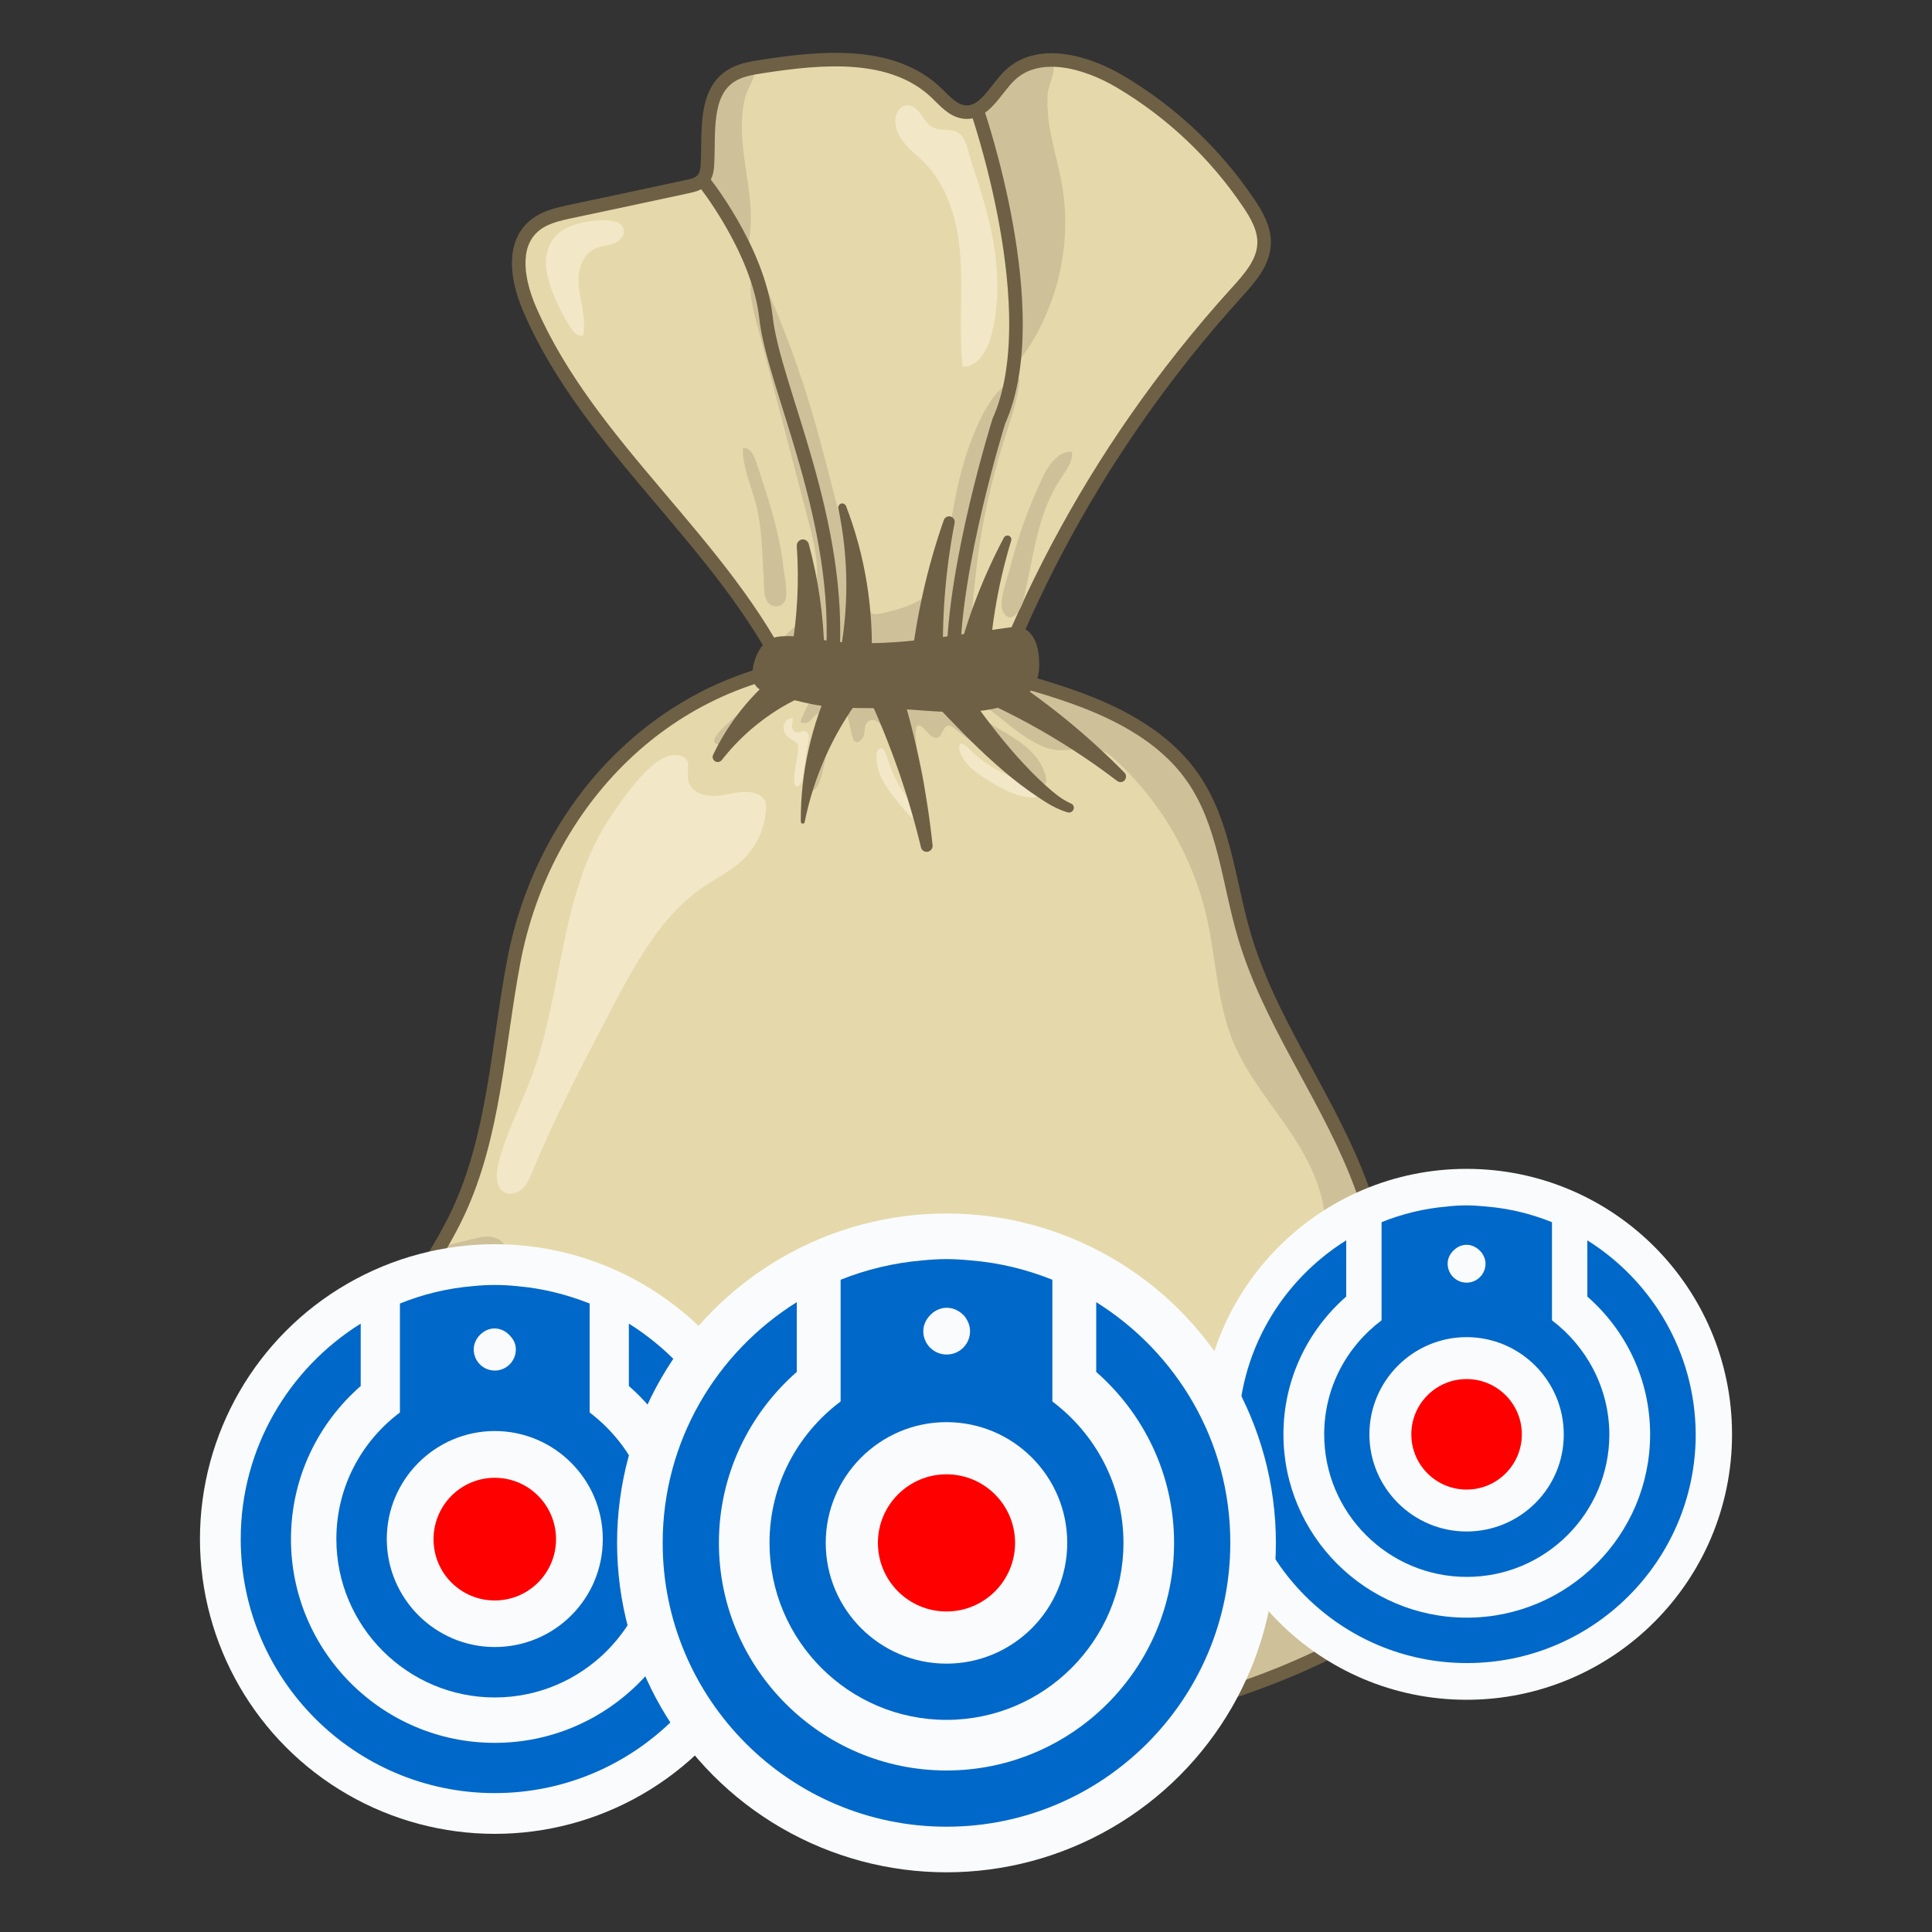 <?xml version="1.0" encoding="utf-8"?>
<!-- Generator: Adobe Illustrator 24.2.0, SVG Export Plug-In . SVG Version: 6.00 Build 0)  -->
<svg version="1.1" id="Layer_1" xmlns="http://www.w3.org/2000/svg" xmlns:xlink="http://www.w3.org/1999/xlink" x="0px" y="0px"
	 viewBox="0 0 100 100" style="enable-background:new 0 0 100 100;" xml:space="preserve">
<rect x="0" y="0" width="100" height="100" fill="#333333" stroke="none"/>
<style type="text/css">
	.st0{fill:#E5D9AB;}
	.st1{fill:#CEC199;}
	.st2{fill:none;stroke:#6E6045;stroke-width:0.701;stroke-linecap:round;stroke-linejoin:round;stroke-miterlimit:10;}
	.st3{fill:#6E6045;}
	.st4{fill:#F2E8C7;}
	.st5{fill:#FAFBFC;}
	.st6{fill:#0068C9;}
	.st7{fill:#FF0000;}
</style>
<g>
	<g>
		<path class="st0" d="M64,15.15c0.67-0.74,1.41-1.56,1.43-2.56c0.02-0.77-0.39-1.48-0.82-2.11c-1.71-2.53-3.98-4.68-6.61-6.24
			c-1.78-1.06-4.27-1.76-5.75-0.32c-0.74,0.72-1.28,1.97-2.31,1.88c-0.61-0.05-1.05-0.59-1.49-1.01c-2.29-2.16-5.89-1.83-9-1.35
			c-0.58,0.09-1.19,0.19-1.67,0.52c-1.33,0.91-1.08,2.89-1.16,4.5c-0.01,0.3-0.06,0.63-0.26,0.85c-0.2,0.22-0.51,0.29-0.79,0.35
			c-2,0.43-4,0.86-6,1.28c-0.71,0.15-1.47,0.32-2,0.82c-1.12,1.04-0.75,2.88-0.14,4.28c3.12,7.18,10.08,12.09,13.42,19.17
			c0.45,0.94,0.84,1.94,1.58,2.68c1.36,1.37,4.6,2.35,6.48,1.77c1.84-0.57,2.05-2.77,2.67-4.38c1.84-4.78,4.26-9.34,7.18-13.54
			C60.36,19.44,62.11,17.23,64,15.15z"/>
		<path class="st1" d="M38.4,6.32c-0.03,1.13,0.19,2.25,0.34,3.36c0.15,1.12,0.22,2.28-0.11,3.36c-0.66-1.24-1.31-2.47-1.97-3.71
			c-0.07-0.12-0.13-0.25-0.16-0.38c-0.03-0.15-0.02-0.31,0-0.47c0.09-0.88,0.18-1.77,0.26-2.65c0.03-0.28,0.06-0.56,0.15-0.82
			c0.13-0.35,0.36-0.66,0.64-0.9c0.34-0.3,1.58-1.19,1.49-0.28C39,4.19,38.69,4.6,38.59,4.96C38.47,5.4,38.41,5.86,38.4,6.32z"/>
		<path class="st1" d="M54.28,6.29c0.15,1.09,0.49,2.14,0.68,3.22c0.6,3.34-0.34,6.91-2.49,9.53c0.3-4.56-0.41-9.17-1.88-13.5
			c0.43-0.05,0.77-0.38,1.01-0.73c0.24-0.35,0.44-0.75,0.75-1.04c0.36-0.34,1.87-1.04,2.17-0.34c0.11,0.26-0.24,1.02-0.28,1.33
			C54.19,5.26,54.22,5.78,54.28,6.29z"/>
		<path class="st1" d="M52,22.69c0.32-1.01,0.7-2.02,0.78-3.07c-0.87,0.16-1.46,0.97-1.87,1.75c-1.13,2.16-1.58,4.61-1.87,7.03
			c-0.07,0.56-0.13,1.13-0.39,1.63c-0.56,1.06-1.86,1.47-3.04,1.72c-0.17,0.04-0.37,0.07-0.52-0.02c-0.14-0.09-0.21-0.25-0.26-0.41
			c-1.19-3.39-1.87-6.93-2.91-10.36c-0.66-2.17-1.46-4.3-2.39-6.37c-0.11-0.25-0.25-0.53-0.51-0.63c-0.34,0.81-0.12,1.73,0.1,2.58
			c0.9,3.45,1.8,6.89,2.7,10.34c0.24,0.9,0.47,1.82,0.47,2.76s-0.27,1.91-0.92,2.58c-0.26,0.26-0.56,0.47-0.79,0.76
			c-0.23,0.29-0.37,0.69-0.22,1.02c0.1,0.23,0.31,0.38,0.52,0.51c1.26,0.78,2.76,1.07,4.23,1.23c1.43,0.15,2.92,0.19,4.25-0.34
			c1.08-0.43,1.32-1.05,1.08-2.07c-0.25-1.08-0.08-2.25,0.04-3.36C50.73,27.48,51.25,25.04,52,22.69z"/>
		<path class="st2" d="M64,15.15c0.67-0.74,1.41-1.56,1.43-2.56c0.02-0.77-0.39-1.48-0.82-2.11c-1.71-2.53-3.98-4.68-6.61-6.24
			c-1.78-1.06-4.27-1.76-5.75-0.32c-0.74,0.72-1.28,1.97-2.31,1.88c-0.61-0.05-1.05-0.59-1.49-1.01c-2.29-2.16-5.89-1.83-9-1.35
			c-0.58,0.09-1.19,0.19-1.67,0.52c-1.33,0.91-1.08,2.89-1.16,4.5c-0.01,0.3-0.06,0.63-0.26,0.85c-0.2,0.22-0.51,0.29-0.79,0.35
			c-2,0.43-4,0.86-6,1.28c-0.71,0.15-1.47,0.32-2,0.82c-1.12,1.04-0.75,2.88-0.14,4.28c3.12,7.18,10.08,12.09,13.42,19.17
			c0.45,0.94,0.84,1.94,1.58,2.68c1.36,1.37,4.6,2.35,6.48,1.77c1.84-0.57,2.05-2.77,2.67-4.38c1.84-4.78,4.26-9.34,7.18-13.54
			C60.36,19.44,62.11,17.23,64,15.15z"/>
		<path class="st0" d="M43.3,34.25c-8.67,0.53-15.16,7.23-16.72,15.57c-0.82,4.36-0.99,8.93-2.87,12.95
			c-1.08,2.31-2.69,4.34-3.87,6.61c-1.18,2.27-1.91,4.95-1.09,7.37c0.5,1.45,1.54,2.87,1.14,4.35c-0.21,0.75-0.74,1.65-0.19,2.2
			c0.29,0.28,0.74,0.29,1.15,0.31c1.3,0.08,2.54,0.58,3.76,1.05c7.32,2.83,15.04,4.81,22.88,5.09c7.85,0.28,15.85-1.21,22.73-4.98
			c1.49-0.82,3.11-1.77,4.77-1.39c0.24,0.06,0.54,0.13,0.71-0.05c0.15-0.16,0.11-0.41,0.06-0.63c-1.13-4.81-2.26-9.62-3.38-14.43
			c-0.61-2.59-1.22-5.19-2.22-7.65c-1.69-4.16-4.48-7.87-5.75-12.18c-0.82-2.77-1.02-5.82-2.68-8.2c-1.56-2.24-4.16-3.5-6.75-4.36
			C51.24,34.62,47.25,34.02,43.3,34.25z"/>
		<g>
			<path class="st1" d="M27.47,82.23c0.05-0.52,0.2-1.06-0.02-1.53c-0.12-0.26-0.34-0.47-0.46-0.73c-0.24-0.52-0.07-1.12,0.07-1.68
				c0.24-0.99,0.32-2.01,0.25-3.03c-0.01-0.17-0.03-0.34-0.13-0.48c-0.13-0.19-0.38-0.26-0.59-0.37c-0.21-0.1-0.42-0.31-0.37-0.54
				c0.07-0.29,0.46-0.33,0.71-0.49c0.36-0.24,0.39-0.74,0.38-1.17c-0.02-1.16-0.03-2.32-0.05-3.48c-0.01-0.39-0.02-0.79-0.21-1.13
				c-0.14-0.24-0.37-0.42-0.5-0.66c-0.19-0.34-0.17-0.75-0.14-1.14c0.08-1.18-0.42-2.03-1.66-1.74c-0.68,0.16-1.34,0.34-2,0.49
				c-0.95,1.62-2.05,3.16-2.92,4.83c-1.18,2.27-1.91,4.95-1.09,7.37c0.5,1.45,1.54,2.87,1.14,4.35c-0.21,0.75-0.74,1.65-0.19,2.2
				c0.29,0.28,0.74,0.29,1.15,0.31c1.3,0.08,2.54,0.58,3.76,1.05c1.52,0.59,3.07,1.14,4.62,1.65c-0.21-0.48-0.64-0.87-0.96-1.29
				C27.67,84.23,27.38,83.21,27.47,82.23z"/>
		</g>
		<g>
			<path class="st1" d="M70.22,84.77c1.49-0.82,3.11-1.77,4.77-1.39c0.24,0.06,0.54,0.13,0.71-0.05c0.15-0.16,0.11-0.41,0.06-0.63
				c-1.13-4.81-2.26-9.62-3.38-14.43c-0.61-2.59-1.22-5.19-2.22-7.65c-1.69-4.16-4.48-7.87-5.75-12.18
				c-0.82-2.77-1.02-5.82-2.68-8.2c-1.56-2.24-4.16-3.5-6.75-4.36c-1.72-0.57-3.49-1.01-5.28-1.29c-0.28,0.66,0.55,1.42,1.26,1.94
				c0.95,0.69,1.86,1.6,2.98,2.09c0.49,0.22,0.92,0.23,1.32,0.2c0.82-0.07,1.53-0.34,2.36,0.41c2.41,2.17,4.13,5.1,4.84,8.26
				c0.48,2.13,0.53,4.37,1.35,6.39c0.74,1.81,2.06,3.31,3.13,4.95c1.07,1.64,1.93,3.59,1.56,5.51c-0.37,1.94-1.9,3.46-2.61,5.31
				c-1.29,3.4,0.38,7.42-1.06,10.76c-1.08,2.5-3.69,4-6.3,4.8c-8.73,2.69-18.29-0.66-27.26,1.06c-0.34,0.07-0.71,0.19-1.05,0.36
				c5.61,1.75,11.4,2.92,17.26,3.13C55.34,90.03,63.34,88.54,70.22,84.77z"/>
		</g>
		<path class="st1" d="M37.61,37.49c-0.14,0.13-0.83,0.77-0.61,0.97c0.47,0.45,2.2-0.98,2.58-1.26c0.85-0.61,1.7-1.26,2.71-1.59
			c-0.05,0-0.89,1.66-0.86,1.77c0.26,0.09,0.39,0.05,0.57-0.14c0.16-0.17,0.32-0.37,0.55-0.38c0.03,0.4-0.17,0.77-0.33,1.14
			c-0.14,0.32-1,3.26-0.1,2.89c0.39-0.16,0.58-1.66,0.71-2.05c0.12-0.35,0.26-0.7,0.43-1.02c0.06-0.12,0.61-0.76,0.6-0.83
			c0.08,0.37,0.16,0.74,0.25,1.11c0.02,0.1,0.05,0.21,0.13,0.27c0.2,0.15,0.46-0.14,0.49-0.38c0.04-0.25,0.03-0.56,0.25-0.68
			c0.16-0.09,0.36-0.03,0.5,0.09c0.13,0.12,0.2,0.3,0.27,0.46c0.54,1.39,0.95,2.91,2.01,3.96c0.4-1.27-0.42-2.62-0.36-3.95
			c0.03-0.74,0.55,0,0.74,0.18c0.11,0.1,0.26,0.17,0.39,0.13c0.29-0.11,0.29-0.75,0.69-0.6c0.06,0.02,0.12,0.07,0.17,0.11
			c1.14,0.92,2.34,1.76,3.59,2.51c0.3,0.18,0.61,0.35,0.95,0.38c0.07,0.01,0.15,0,0.19-0.05c0.05-0.05,0.04-0.13,0.03-0.2
			c-0.09-0.64-0.5-1.2-0.98-1.62c-0.48-0.42-1.05-0.74-1.61-1.07c-0.29-0.18-0.59-0.37-0.76-0.66c-0.11-0.19-0.16-0.41-0.27-0.61
			c-0.38-0.68-1.3-0.8-2.09-0.84c-1.65-0.09-3.3-0.17-4.95-0.26c-0.53-0.03-1.06-0.06-1.57-0.21c-0.84-0.26-1.57-0.59-2.13,0.26
			C39.26,36.18,38.35,36.8,37.61,37.49z"/>
		<path class="st3" d="M39.86,33.08c0.22-0.11,0.46-0.14,0.7-0.15c0.76-0.04,1.52,0.12,2.27,0.23c3.12,0.42,6.27-0.27,9.4-0.68
			c0.2-0.03,0.41-0.05,0.61,0c0.61,0.14,0.88,0.87,0.93,1.5c0.05,0.53,0.02,1.1-0.26,1.56c-0.31,0.51-0.88,0.8-1.45,0.98
			c-1.93,0.61-4.02,0.22-6.04,0.15c-1.14-0.04-2.29,0.02-3.43-0.13c-0.68-0.09-1.34-0.26-2-0.44c-0.43-0.12-1.22-0.22-1.49-0.63
			C38.68,34.79,39.21,33.39,39.86,33.08z"/>
		<path class="st4" d="M31.63,42.24c-2.66,3.9-2.46,9.03-4.1,13.45c-0.57,1.55-1.38,3.02-1.75,4.63c-0.12,0.52-0.11,1.21,0.38,1.42
			c0.3,0.13,0.67-0.01,0.91-0.24c0.23-0.24,0.36-0.55,0.49-0.86c1.19-2.89,2.64-5.66,4.1-8.43c1.24-2.37,2.57-4.83,4.78-6.33
			c0.67-0.45,1.41-0.81,2-1.37c0.73-0.69,1.17-1.68,1.21-2.69c0-0.13,0-0.27-0.06-0.39c-0.07-0.14-0.19-0.23-0.33-0.3
			c-0.57-0.27-1.24-0.08-1.86,0.03c-0.59,0.1-1.37,0.05-1.69-0.54c-0.33-0.6,0.29-1.36-0.61-1.53C33.86,38.87,32.2,41.4,31.63,42.24
			z"/>
		<path class="st4" d="M46.5,40.59c0.32,0.58,0.76,1.1,1.27,1.52c0.08,0.07,0.18,0.16,0.16,0.26c-0.02,0.12-0.16,0.17-0.28,0.16
			c-0.16-0.02-0.3-0.11-0.43-0.21c-0.25-0.2-0.45-0.45-0.66-0.7c-0.44-0.54-0.9-1.1-1.09-1.76c-0.07-0.25-0.11-0.5-0.1-0.76
			c0-0.12,0.02-0.24,0.11-0.32c0.3-0.24,0.45,0.5,0.5,0.63C46.13,39.82,46.29,40.22,46.5,40.59z"/>
		<path class="st4" d="M52.15,40.13c0.51,0.22,1.05,0.39,1.48,0.75c0.06,0.05,0.12,0.11,0.12,0.19c0.01,0.08-0.06,0.16-0.14,0.19
			c-0.08,0.03-0.17,0.03-0.25,0.02c-0.85-0.07-1.62-0.51-2.34-0.97c-0.3-0.2-0.61-0.4-0.86-0.66c-0.2-0.21-0.37-0.45-0.47-0.73
			c-0.06-0.19-0.1-0.56,0.21-0.37c0.24,0.14,0.44,0.41,0.66,0.59c0.23,0.19,0.47,0.36,0.72,0.52
			C51.55,39.83,51.84,39.99,52.15,40.13z"/>
		<path class="st4" d="M40.99,37.62c0.02,0.15,0.14,0.3,0.3,0.3c0.13,0,0.26-0.11,0.39-0.07c0.09,0.02,0.15,0.11,0.17,0.2
			c0.02,0.09,0.01,0.18-0.01,0.27c-0.09,0.62-0.19,1.24-0.28,1.87c-0.03,0.17-0.06,0.36-0.19,0.47c-0.04,0.03-0.09,0.06-0.14,0.05
			c-0.08-0.02-0.11-0.12-0.12-0.21c-0.04-0.59,0.19-1.16,0.2-1.75c0-0.08,0-0.16-0.04-0.24c-0.07-0.14-0.24-0.19-0.37-0.28
			c-0.2-0.12-0.35-0.35-0.34-0.59c0.01-0.19,0.13-0.38,0.31-0.45C41.16,37.06,40.96,37.45,40.99,37.62z"/>
		<path class="st2" d="M43.3,34.25c-8.67,0.53-15.16,7.23-16.72,15.57c-0.82,4.36-0.99,8.93-2.87,12.95
			c-1.08,2.31-2.69,4.34-3.87,6.61c-1.18,2.27-1.91,4.95-1.09,7.37c0.5,1.45,1.54,2.87,1.14,4.35c-0.21,0.75-0.74,1.65-0.19,2.2
			c0.29,0.28,0.74,0.29,1.15,0.31c1.3,0.08,2.54,0.58,3.76,1.05c7.32,2.83,15.04,4.81,22.88,5.09c7.85,0.28,15.85-1.21,22.73-4.98
			c1.49-0.82,3.11-1.77,4.77-1.39c0.24,0.06,0.54,0.13,0.71-0.05c0.15-0.16,0.11-0.41,0.06-0.63c-1.13-4.81-2.26-9.62-3.38-14.43
			c-0.61-2.59-1.22-5.19-2.22-7.65c-1.69-4.16-4.48-7.87-5.75-12.18c-0.82-2.77-1.02-5.82-2.68-8.2c-1.56-2.24-4.16-3.5-6.75-4.36
			C51.24,34.62,47.25,34.02,43.3,34.25z"/>
		<path class="st2" d="M36.37,9.32c0,0,2.88,3.55,3.28,7.13c0.39,3.58,4,10.51,3.43,17.83"/>
		<path class="st2" d="M50.57,5.69c0,0,3.65,10.49,1.13,16.11c0,0-2.35,7.5-2.35,12.41"/>
		<g>
			<path class="st3" d="M41.32,36.15c-1.5,0.71-2.88,1.81-3.96,3.19c-0.09,0.11-0.25,0.14-0.37,0.05c-0.1-0.08-0.13-0.21-0.08-0.32
				c0.79-1.66,1.98-3.16,3.5-4.35l0.01-0.01c0.37-0.29,0.91-0.23,1.2,0.15c0.29,0.37,0.23,0.91-0.15,1.2
				C41.43,36.09,41.38,36.12,41.32,36.15z"/>
		</g>
		<g>
			<path class="st3" d="M44.56,36.06c-1.41,1.86-2.43,4.09-2.91,6.49c-0.01,0.05-0.06,0.09-0.12,0.08c-0.05-0.01-0.08-0.05-0.08-0.1
				c-0.02-2.48,0.53-5.01,1.65-7.35l0-0.01c0.2-0.43,0.71-0.61,1.14-0.4s0.61,0.71,0.4,1.14C44.63,35.96,44.59,36.02,44.56,36.06z"
				/>
		</g>
		<g>
			<path class="st3" d="M46.61,35.59c0.82,2.67,1.37,5.41,1.66,8.16c0.02,0.17-0.11,0.32-0.27,0.34c-0.16,0.02-0.3-0.09-0.33-0.23
				c-0.64-2.65-1.53-5.22-2.65-7.66c-0.2-0.43-0.01-0.93,0.42-1.13s0.93-0.01,1.13,0.42C46.59,35.52,46.6,35.56,46.61,35.59z"/>
		</g>
		<g>
			<path class="st3" d="M49.63,35.26c0.86,1.2,1.71,2.38,2.65,3.48c0.47,0.55,0.96,1.08,1.48,1.58c0.53,0.49,1.06,1,1.67,1.27
				l0.01,0c0.12,0.05,0.18,0.2,0.12,0.32c-0.05,0.11-0.17,0.17-0.29,0.14c-0.79-0.23-1.4-0.7-2.02-1.12
				c-0.62-0.44-1.2-0.92-1.76-1.42c-1.13-1-2.16-2.09-3.18-3.16c-0.32-0.34-0.31-0.88,0.03-1.21c0.34-0.32,0.88-0.31,1.21,0.03
				C49.59,35.2,49.61,35.23,49.63,35.26z"/>
		</g>
		<g>
			<path class="st3" d="M52.03,34.93c2.24,1.47,4.31,3.17,6.17,5.06c0.11,0.11,0.11,0.29,0,0.41c-0.1,0.1-0.26,0.11-0.38,0.02
				c-2.07-1.58-4.3-2.92-6.62-4c-0.43-0.2-0.61-0.71-0.41-1.13s0.71-0.61,1.13-0.41C51.96,34.89,52,34.91,52.03,34.93z"/>
		</g>
		<g>
			<path class="st3" d="M49.51,34.21c0.56-2.24,1.39-4.38,2.45-6.38c0.05-0.1,0.18-0.14,0.28-0.09c0.09,0.05,0.13,0.15,0.1,0.24
				c-0.65,2.13-1.03,4.31-1.15,6.48c-0.03,0.47-0.43,0.83-0.9,0.81c-0.47-0.03-0.83-0.43-0.81-0.9
				C49.49,34.33,49.5,34.27,49.51,34.21L49.51,34.21z"/>
		</g>
		<g>
			<path class="st3" d="M40.97,33.67c0.3-1.76,0.4-3.59,0.27-5.41c-0.01-0.17,0.12-0.32,0.29-0.34c0.15-0.01,0.29,0.09,0.33,0.23
				c0.49,1.82,0.77,3.71,0.81,5.64l0,0.01c0.01,0.47-0.36,0.86-0.83,0.87c-0.47,0.01-0.86-0.36-0.87-0.83
				C40.96,33.78,40.96,33.73,40.97,33.67z"/>
		</g>
		<g>
			<path class="st3" d="M47.13,34.6c0.28-2.64,0.86-5.22,1.72-7.68c0.05-0.15,0.22-0.23,0.37-0.18c0.14,0.05,0.22,0.19,0.19,0.33
				c-0.49,2.52-0.68,5.07-0.58,7.59c0.02,0.47-0.35,0.87-0.82,0.89c-0.47,0.02-0.87-0.35-0.89-0.82
				C47.13,34.68,47.13,34.64,47.13,34.6z"/>
		</g>
		<g>
			<path class="st3" d="M43.42,34.12c0.52-2.52,0.52-5.2-0.03-7.81c-0.02-0.11,0.05-0.22,0.16-0.25c0.1-0.02,0.2,0.04,0.24,0.13
				c0.98,2.54,1.44,5.33,1.32,8.13l0,0.01c-0.02,0.47-0.42,0.84-0.89,0.82s-0.84-0.42-0.82-0.89C43.4,34.21,43.41,34.16,43.42,34.12
				z"/>
		</g>
		<path class="st1" d="M39.12,23.85c-0.11-0.33-0.34-0.72-0.67-0.66c-0.02,0.99,0.42,1.92,0.67,2.88c0.33,1.26,0.32,2.56,0.41,3.85
			c0.03,0.4-0.05,1.15,0.36,1.39c0.26,0.15,0.57,0.07,0.72-0.17c0.22-0.33-0.01-1.32-0.05-1.71c-0.07-0.66-0.2-1.32-0.35-1.97
			C39.92,26.24,39.52,25.04,39.12,23.85z"/>
		<path class="st1" d="M53.94,24.76c0.31-0.67,0.82-1.42,1.55-1.38c0.05,0.53-0.32,0.99-0.61,1.43c-1.22,1.84-1.4,4.15-1.92,6.3
			c-0.11,0.45-0.64,1.29-1.04,0.55c-0.27-0.5,0.24-1.77,0.37-2.3C52.69,27.77,53.25,26.23,53.94,24.76z"/>
		<path class="st4" d="M51.34,12.13c0.35,1.75,0.42,3.58-0.05,5.29c-0.2,0.74-0.69,1.59-1.46,1.55c-0.2-1.83,0-3.68-0.11-5.52
			s-0.59-3.75-1.89-5.05c-0.35-0.35-0.75-0.65-1.05-1.03c-0.31-0.38-0.52-0.89-0.4-1.37c0.06-0.25,0.23-0.49,0.48-0.54
			c0.32-0.07,0.61,0.19,0.8,0.45c0.19,0.26,0.36,0.57,0.66,0.7c0.49,0.22,1.05-0.05,1.45,0.41c0.29,0.33,0.39,1.06,0.54,1.46
			C50.71,9.68,51.09,10.89,51.34,12.13z"/>
		<path class="st4" d="M29.56,11.7c-0.31,0.12-0.6,0.29-0.82,0.54c-0.35,0.39-0.5,0.93-0.48,1.45c0.02,0.52,0.18,1.03,0.37,1.51
			c0.24,0.6,0.53,1.17,0.87,1.71c0.16,0.25,0.39,0.52,0.68,0.46c0.11-0.53,0.03-1.07-0.07-1.6c-0.1-0.53-0.21-1.07-0.15-1.6
			c0.07-0.53,0.34-1.07,0.83-1.3c0.3-0.14,0.65-0.15,0.96-0.26c0.31-0.12,0.61-0.42,0.53-0.74c-0.05-0.23-0.28-0.38-0.51-0.42
			C31.1,11.33,30.19,11.45,29.56,11.7z"/>
	</g>
	<g>
		<circle class="st5" cx="25.61" cy="79.66" r="15.26"/>
		<g>
			<path class="st6" d="M32.55,68.51v3.23c2.21,1.93,3.61,4.76,3.61,7.92c0,5.81-4.73,10.55-10.55,10.55s-10.55-4.73-10.55-10.55
				c0-3.16,1.4-5.99,3.61-7.92v-3.23c-3.72,2.32-6.21,6.45-6.21,11.15c0,7.25,5.9,13.15,13.15,13.15s13.15-5.9,13.15-13.15
				C38.76,74.96,36.27,70.84,32.55,68.51z"/>
			<path class="st6" d="M30.52,73.11v-5.64c-1.19-0.47-2.45-0.79-3.77-0.9c-0.37-0.04-0.75-0.06-1.14-0.06
				c-0.39,0-0.76,0.02-1.14,0.06c-1.32,0.11-2.58,0.42-3.77,0.9v5.64c-2,1.5-3.29,3.87-3.29,6.55c0,4.52,3.68,8.2,8.2,8.2
				s8.2-3.68,8.2-8.2C33.81,76.98,32.5,74.61,30.52,73.11z M26.7,69.85c0,0.6-0.49,1.09-1.09,1.09c-0.6,0-1.09-0.49-1.09-1.09
				c0-0.27,0.11-0.51,0.27-0.7c0.2-0.22,0.47-0.39,0.81-0.39c0.32,0,0.61,0.16,0.81,0.39C26.59,69.34,26.7,69.58,26.7,69.85z
				 M25.61,85.25c-3.08,0-5.59-2.51-5.59-5.59c0-3.08,2.51-5.59,5.59-5.59s5.59,2.51,5.59,5.59C31.21,82.75,28.7,85.25,25.61,85.25z
				"/>
			<path class="st7" d="M25.61,76.49c-1.75,0-3.17,1.42-3.17,3.18s1.42,3.17,3.17,3.17c1.75,0,3.17-1.42,3.17-3.17
				S27.37,76.49,25.61,76.49z"/>
		</g>
	</g>
	<g>
		<circle class="st5" cx="75.91" cy="74.24" r="13.74"/>
		<g>
			<path class="st6" d="M82.16,64.2v2.91c1.99,1.74,3.25,4.29,3.25,7.13c0,5.23-4.26,9.49-9.49,9.49s-9.49-4.26-9.49-9.49
				c0-2.84,1.26-5.39,3.25-7.13V64.2c-3.35,2.09-5.59,5.8-5.59,10.04c0,6.53,5.31,11.84,11.84,11.84c6.53,0,11.84-5.31,11.84-11.84
				C87.75,70.01,85.51,66.3,82.16,64.2z"/>
			<path class="st6" d="M80.33,68.34v-5.08c-1.07-0.43-2.2-0.71-3.39-0.81c-0.34-0.03-0.67-0.06-1.02-0.06
				c-0.35,0-0.69,0.02-1.02,0.06c-1.19,0.1-2.33,0.38-3.39,0.81v5.08c-1.8,1.35-2.97,3.48-2.97,5.9c0,4.07,3.31,7.38,7.38,7.38
				s7.38-3.31,7.38-7.38C83.29,71.83,82.11,69.69,80.33,68.34z M76.89,65.41c0,0.54-0.44,0.98-0.98,0.98
				c-0.54,0-0.98-0.44-0.98-0.98c0-0.25,0.1-0.46,0.25-0.63c0.18-0.2,0.43-0.35,0.73-0.35c0.29,0,0.55,0.15,0.73,0.35
				C76.79,64.95,76.89,65.17,76.89,65.41z M75.91,79.27c-2.77,0-5.03-2.26-5.03-5.03c0-2.77,2.26-5.03,5.03-5.03
				c2.77,0,5.03,2.26,5.03,5.03C80.95,77.02,78.69,79.27,75.91,79.27z"/>
			<path class="st7" d="M75.91,71.38c-1.58,0-2.86,1.28-2.86,2.86c0,1.58,1.28,2.86,2.86,2.86c1.58,0,2.86-1.28,2.86-2.86
				C78.77,72.66,77.49,71.38,75.91,71.38z"/>
		</g>
	</g>
	<g>
		<circle class="st5" cx="48.99" cy="79.86" r="17.05"/>
		<g>
			<path class="st6" d="M56.74,67.4v3.61c2.46,2.16,4.03,5.32,4.03,8.85c0,6.5-5.29,11.78-11.78,11.78s-11.78-5.29-11.78-11.78
				c0-3.53,1.57-6.69,4.03-8.85V67.4c-4.16,2.6-6.94,7.2-6.94,12.46c0,8.1,6.59,14.69,14.69,14.69s14.69-6.59,14.69-14.69
				C63.69,74.6,60.9,70,56.74,67.4z"/>
			<path class="st6" d="M54.47,72.54v-6.3c-1.32-0.53-2.73-0.88-4.21-1c-0.42-0.04-0.84-0.07-1.27-0.07s-0.85,0.03-1.27,0.07
				c-1.48,0.13-2.89,0.47-4.21,1v6.3c-2.23,1.67-3.68,4.32-3.68,7.32c0,5.05,4.11,9.16,9.16,9.16s9.16-4.11,9.16-9.16
				C58.15,76.86,56.69,74.21,54.47,72.54z M50.21,68.9c0,0.67-0.54,1.21-1.21,1.21s-1.21-0.54-1.21-1.21c0-0.31,0.13-0.57,0.31-0.78
				c0.22-0.25,0.53-0.43,0.91-0.43c0.36,0,0.68,0.18,0.91,0.43C50.08,68.33,50.21,68.59,50.21,68.9z M48.99,86.11
				c-3.44,0-6.25-2.8-6.25-6.25c0-3.44,2.8-6.25,6.25-6.25s6.25,2.8,6.25,6.25C55.24,83.3,52.44,86.11,48.99,86.11z"/>
			<path class="st7" d="M48.99,76.31c-1.96,0-3.55,1.59-3.55,3.55s1.59,3.55,3.55,3.55s3.55-1.59,3.55-3.55S50.95,76.31,48.99,76.31
				z"/>
		</g>
	</g>
</g>
</svg>

